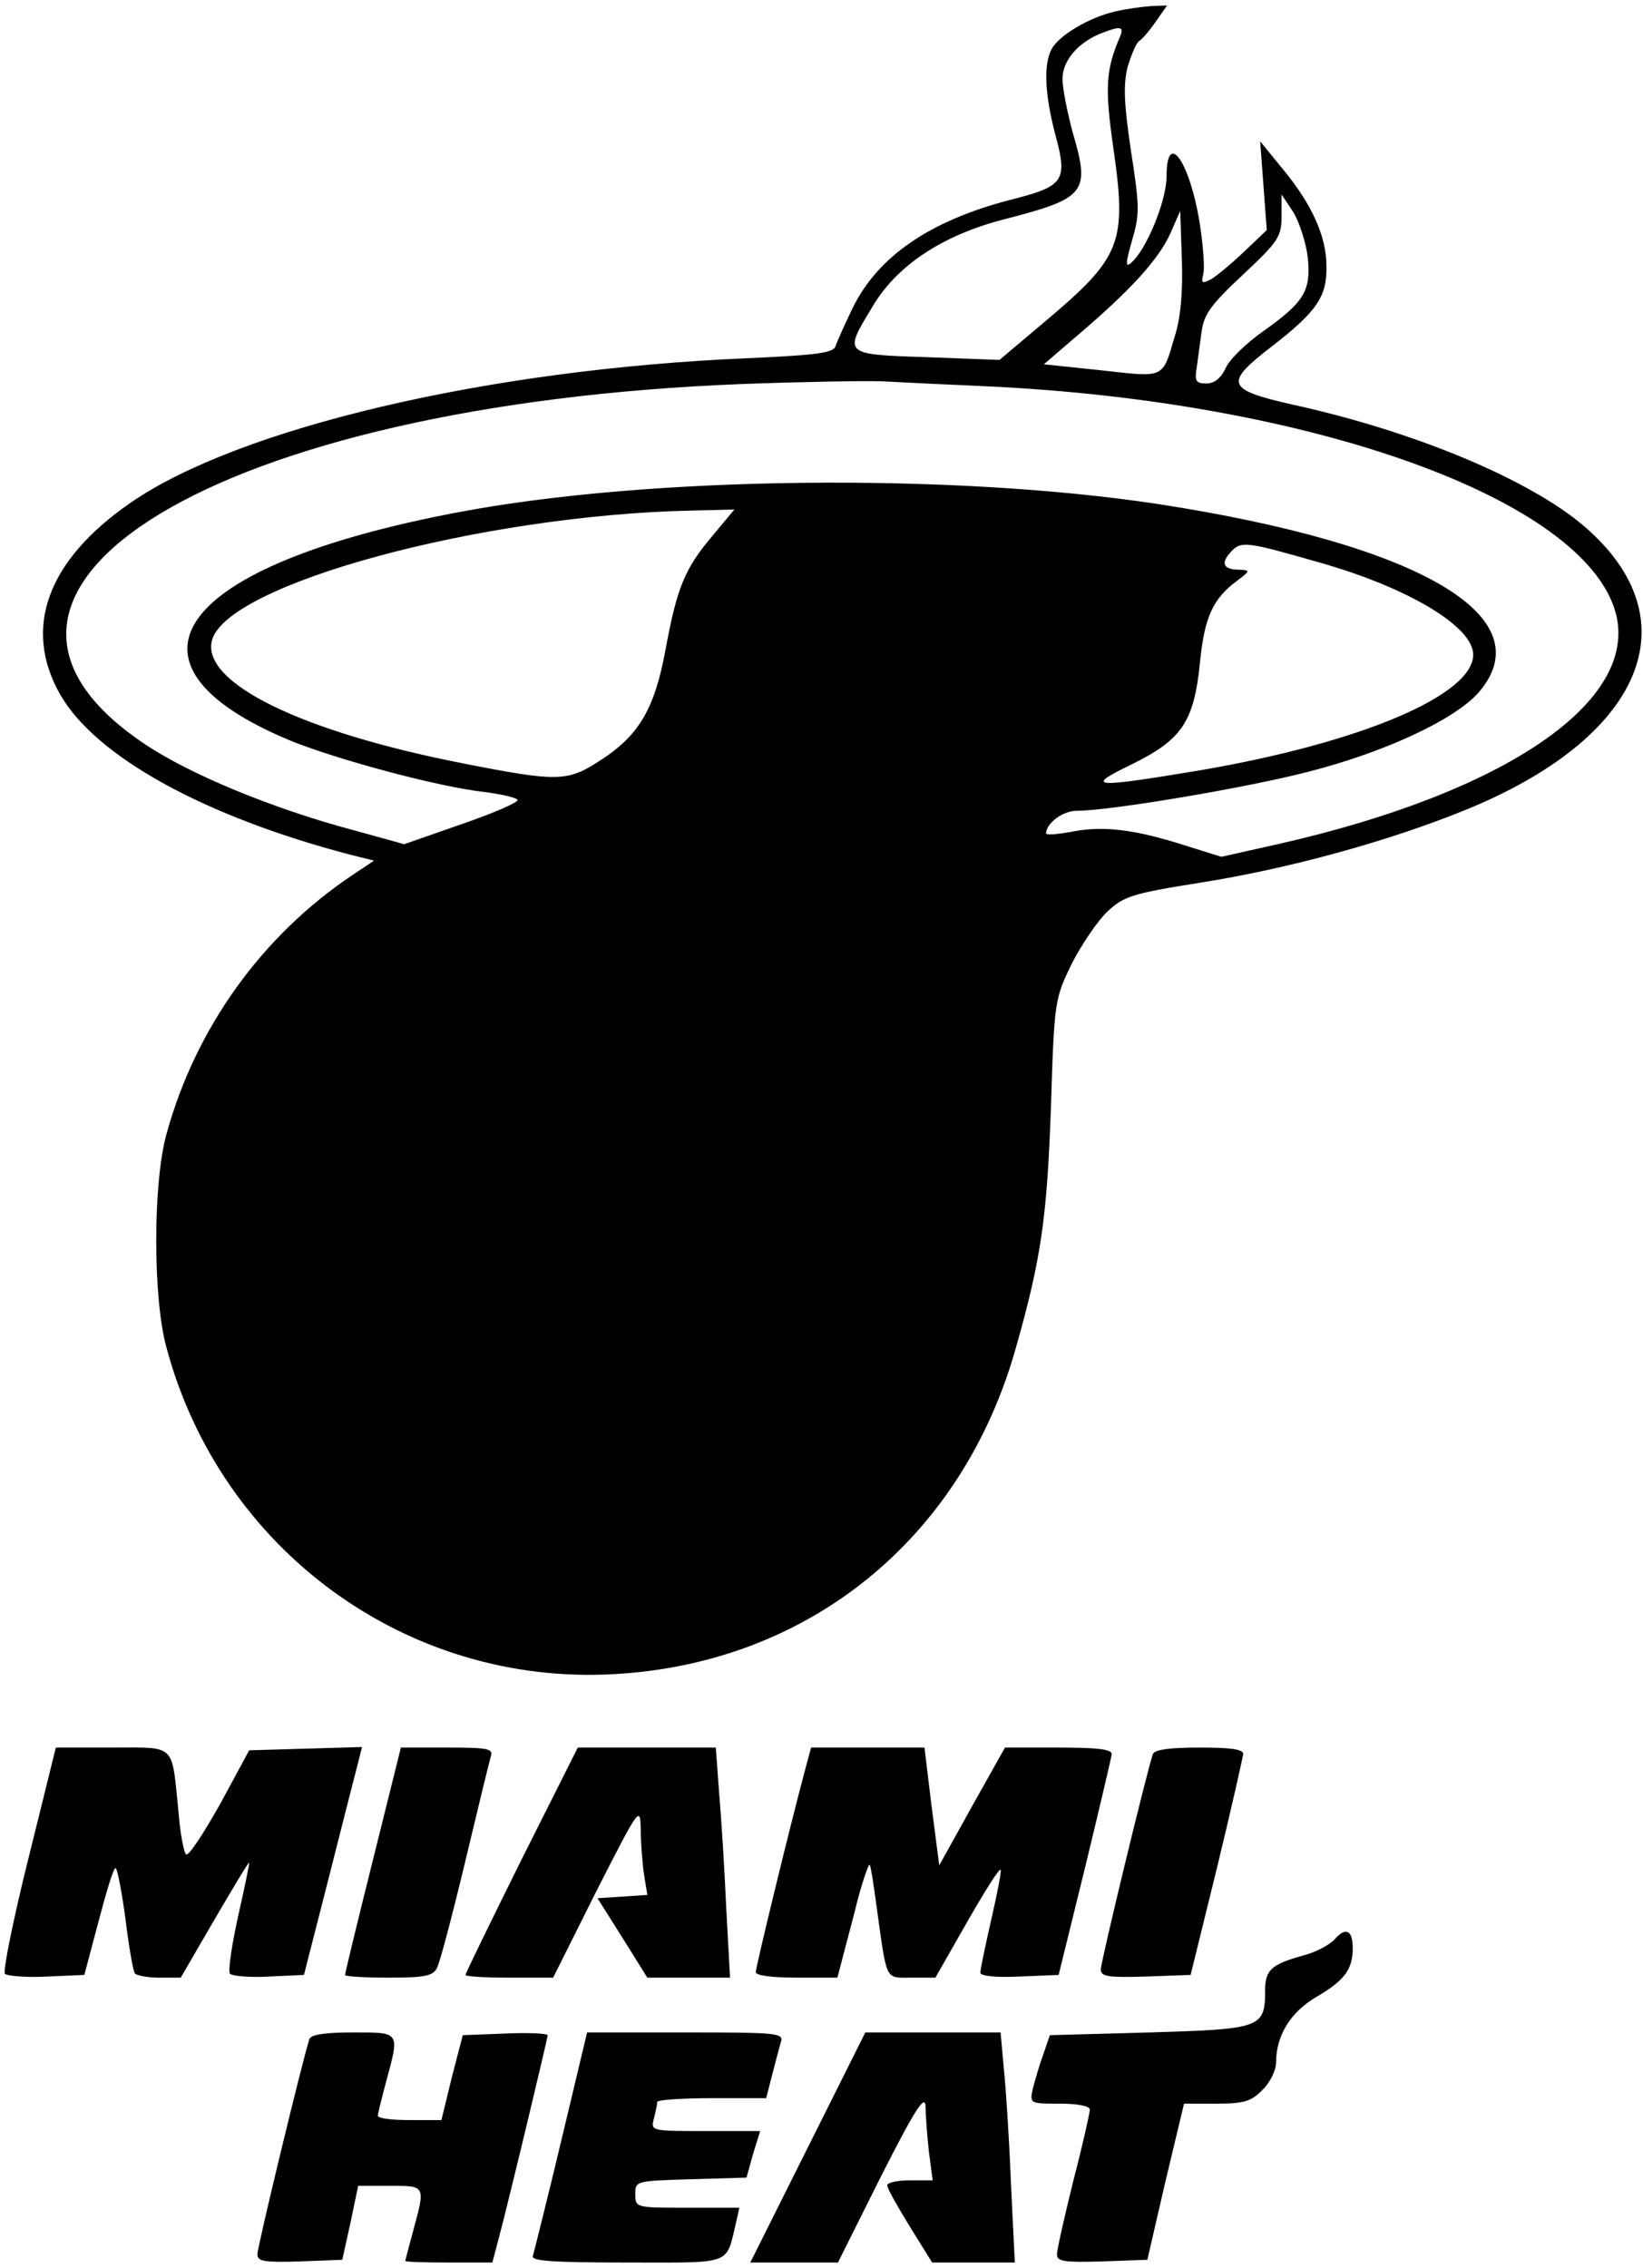 <?xml version="1.0" standalone="no"?>
<!DOCTYPE svg PUBLIC "-//W3C//DTD SVG 20010904//EN"
 "http://www.w3.org/TR/2001/REC-SVG-20010904/DTD/svg10.dtd">
<svg version="1.0" xmlns="http://www.w3.org/2000/svg"
 width="300pt" height="414pt" viewBox="0 0 300 414"
 preserveAspectRatio="xMidYMid meet">

<g transform="translate(0,414) scale(0.1,-0.1)"
fill="#000000" stroke="none">
<path d="M2036 4119 c-48 -11 -103 -44 -116 -69 -15 -28 -12 -84 7 -156 23
-85 16 -94 -83 -119 -146 -38 -241 -103 -287 -197 -14 -29 -28 -60 -31 -69 -3
-13 -30 -17 -163 -23 -472 -20 -927 -127 -1125 -264 -152 -105 -197 -229 -128
-350 65 -113 262 -222 529 -292 l44 -11 -39 -26 c-166 -111 -287 -280 -340
-473 -25 -90 -25 -300 0 -390 99 -369 438 -617 816 -596 356 19 637 247 735
596 46 162 57 238 64 441 6 193 7 196 38 260 18 35 47 78 65 95 30 28 45 33
171 53 158 25 338 74 479 131 328 132 420 348 221 519 -99 85 -308 173 -531
222 -124 28 -128 39 -38 108 81 63 99 90 98 145 0 55 -27 114 -81 179 l-40 49
6 -81 6 -81 -42 -40 c-23 -22 -50 -44 -60 -50 -16 -8 -18 -7 -14 9 3 11 0 51
-6 91 -18 115 -61 176 -61 87 0 -43 -37 -134 -65 -157 -10 -9 -10 -1 2 41 14
47 14 62 -2 164 -13 88 -14 120 -6 153 7 23 16 44 21 47 5 3 19 19 30 35 l21
30 -28 -1 c-15 -1 -46 -5 -67 -10z m9 -46 c-26 -61 -28 -92 -12 -204 25 -173
14 -199 -125 -316 l-83 -70 -133 5 c-153 5 -152 5 -99 92 44 75 127 130 238
159 152 39 160 49 128 158 -10 37 -19 82 -19 99 0 33 28 66 70 83 36 14 43 13
35 -6z m343 -404 c6 -60 -7 -81 -82 -134 -31 -22 -62 -52 -68 -67 -9 -19 -21
-28 -35 -28 -19 0 -22 4 -18 28 2 15 6 45 9 66 4 32 17 50 76 105 64 60 70 69
70 106 l0 40 22 -33 c11 -19 23 -56 26 -83z m-243 -143 c-23 -78 -17 -75 -134
-62 l-105 11 64 55 c94 80 146 137 167 184 l18 41 3 -89 c2 -58 -2 -106 -13
-140z m-347 -91 c596 -27 1094 -206 1152 -413 44 -162 -201 -329 -617 -423
l-103 -23 -67 21 c-91 29 -148 36 -205 25 -27 -5 -48 -7 -48 -3 1 19 31 41 56
41 61 0 310 42 422 71 141 36 267 95 311 144 121 138 -104 271 -585 345 -377
57 -929 51 -1277 -15 -514 -97 -646 -275 -309 -416 85 -35 274 -86 359 -95 29
-4 56 -10 58 -14 3 -4 -43 -24 -101 -44 l-106 -37 -94 26 c-143 38 -297 101
-380 157 -423 283 137 620 1091 657 105 4 219 6 255 5 36 -2 120 -6 188 -9z
m-497 -273 c-51 -60 -65 -95 -86 -209 -20 -108 -49 -157 -122 -203 -57 -37
-77 -37 -245 -4 -298 58 -481 148 -461 225 27 103 493 229 876 237 l78 2 -40
-48z m1109 -49 c162 -46 280 -117 280 -168 0 -74 -206 -161 -498 -211 -198
-33 -214 -32 -125 11 91 45 113 77 124 185 8 82 23 117 68 150 24 18 24 19 5
20 -30 0 -36 11 -17 32 19 21 27 20 163 -19z"/>
<path d="M52 748 c-28 -112 -47 -207 -43 -211 4 -4 39 -7 77 -5 l68 3 26 98
c14 53 27 97 31 97 3 0 11 -41 18 -92 6 -50 14 -95 17 -100 3 -4 23 -8 44 -8
l40 0 61 105 c34 58 62 105 64 105 1 0 -8 -44 -20 -97 -12 -54 -19 -102 -15
-106 4 -4 36 -7 71 -5 l64 3 46 180 c25 99 49 193 53 208 l7 28 -103 -3 -103
-3 -53 -98 c-30 -53 -57 -95 -62 -92 -4 2 -11 37 -14 77 -13 127 -3 118 -121
118 l-103 0 -50 -202z"/>
<path d="M681 745 c-28 -112 -51 -207 -51 -210 0 -3 36 -5 80 -5 65 0 81 3 88
18 5 9 28 96 51 192 23 96 44 183 47 193 5 15 -3 17 -79 17 l-85 0 -51 -205z"/>
<path d="M952 745 c-56 -113 -102 -207 -102 -210 0 -3 36 -5 80 -5 l80 0 79
158 c79 155 80 156 81 112 0 -25 3 -62 6 -82 l6 -37 -45 -3 -46 -3 46 -73 45
-72 76 0 75 0 -7 128 c-3 70 -9 164 -13 210 l-6 82 -126 0 -126 0 -103 -205z"/>
<path d="M1471 913 c-31 -116 -91 -364 -91 -373 0 -6 29 -10 75 -10 l74 0 10
38 c5 20 18 67 27 104 10 37 20 66 22 64 2 -2 7 -35 12 -72 20 -143 15 -134
64 -134 l44 0 57 100 c32 56 59 99 62 97 2 -2 -6 -43 -17 -91 -11 -48 -20 -91
-20 -97 0 -6 28 -9 71 -7 l72 3 48 195 c26 107 48 201 49 208 0 9 -26 12 -98
12 l-97 0 -60 -107 -60 -108 -14 108 -13 107 -104 0 -103 0 -10 -37z"/>
<path d="M2105 938 c-11 -32 -95 -379 -95 -393 0 -13 13 -15 82 -13 l82 3 48
195 c26 107 47 201 48 208 0 9 -22 12 -80 12 -56 0 -82 -4 -85 -12z"/>
<path d="M2437 600 c-9 -10 -35 -24 -59 -30 -57 -16 -68 -26 -68 -64 0 -68 -8
-70 -211 -76 l-182 -5 -12 -35 c-7 -19 -15 -47 -19 -62 -6 -28 -6 -28 49 -28
32 0 55 -4 55 -11 0 -5 -13 -64 -30 -129 -16 -65 -30 -126 -30 -135 0 -13 12
-15 82 -13 l83 3 33 143 34 142 59 0 c50 0 64 4 84 25 14 13 25 36 25 50 0 49
26 92 74 120 51 30 66 50 66 89 0 33 -13 39 -33 16z"/>
<path d="M565 418 c-11 -32 -95 -379 -95 -393 0 -13 12 -15 78 -13 l77 3 15
68 14 67 58 0 c65 0 65 1 43 -80 -8 -30 -15 -56 -15 -57 0 -2 36 -3 80 -3 l79
0 10 38 c15 54 91 371 91 377 0 3 -35 5 -77 3 l-78 -3 -20 -77 -19 -78 -58 0
c-32 0 -58 3 -58 8 0 4 7 32 15 62 25 92 26 90 -60 90 -52 0 -77 -4 -80 -12z"/>
<path d="M1025 233 c-26 -109 -50 -204 -52 -211 -4 -9 34 -12 171 -12 196 0
181 -6 200 73 l6 27 -95 0 c-94 0 -95 0 -95 25 0 24 1 24 101 27 l102 3 12 43
13 42 -100 0 c-99 0 -100 0 -94 23 3 12 6 25 6 30 0 4 45 7 100 7 l99 0 11 43
c6 23 13 50 16 60 5 16 -8 17 -174 17 l-180 0 -47 -197z"/>
<path d="M1475 220 l-105 -210 80 0 80 0 79 158 c62 122 80 150 81 127 0 -16
3 -54 6 -82 l7 -53 -42 0 c-22 0 -41 -4 -41 -9 0 -6 19 -39 41 -75 l41 -66 76
0 75 0 -7 142 c-3 79 -9 173 -13 211 l-6 67 -123 0 -124 0 -105 -210z"/>
</g>
</svg>
